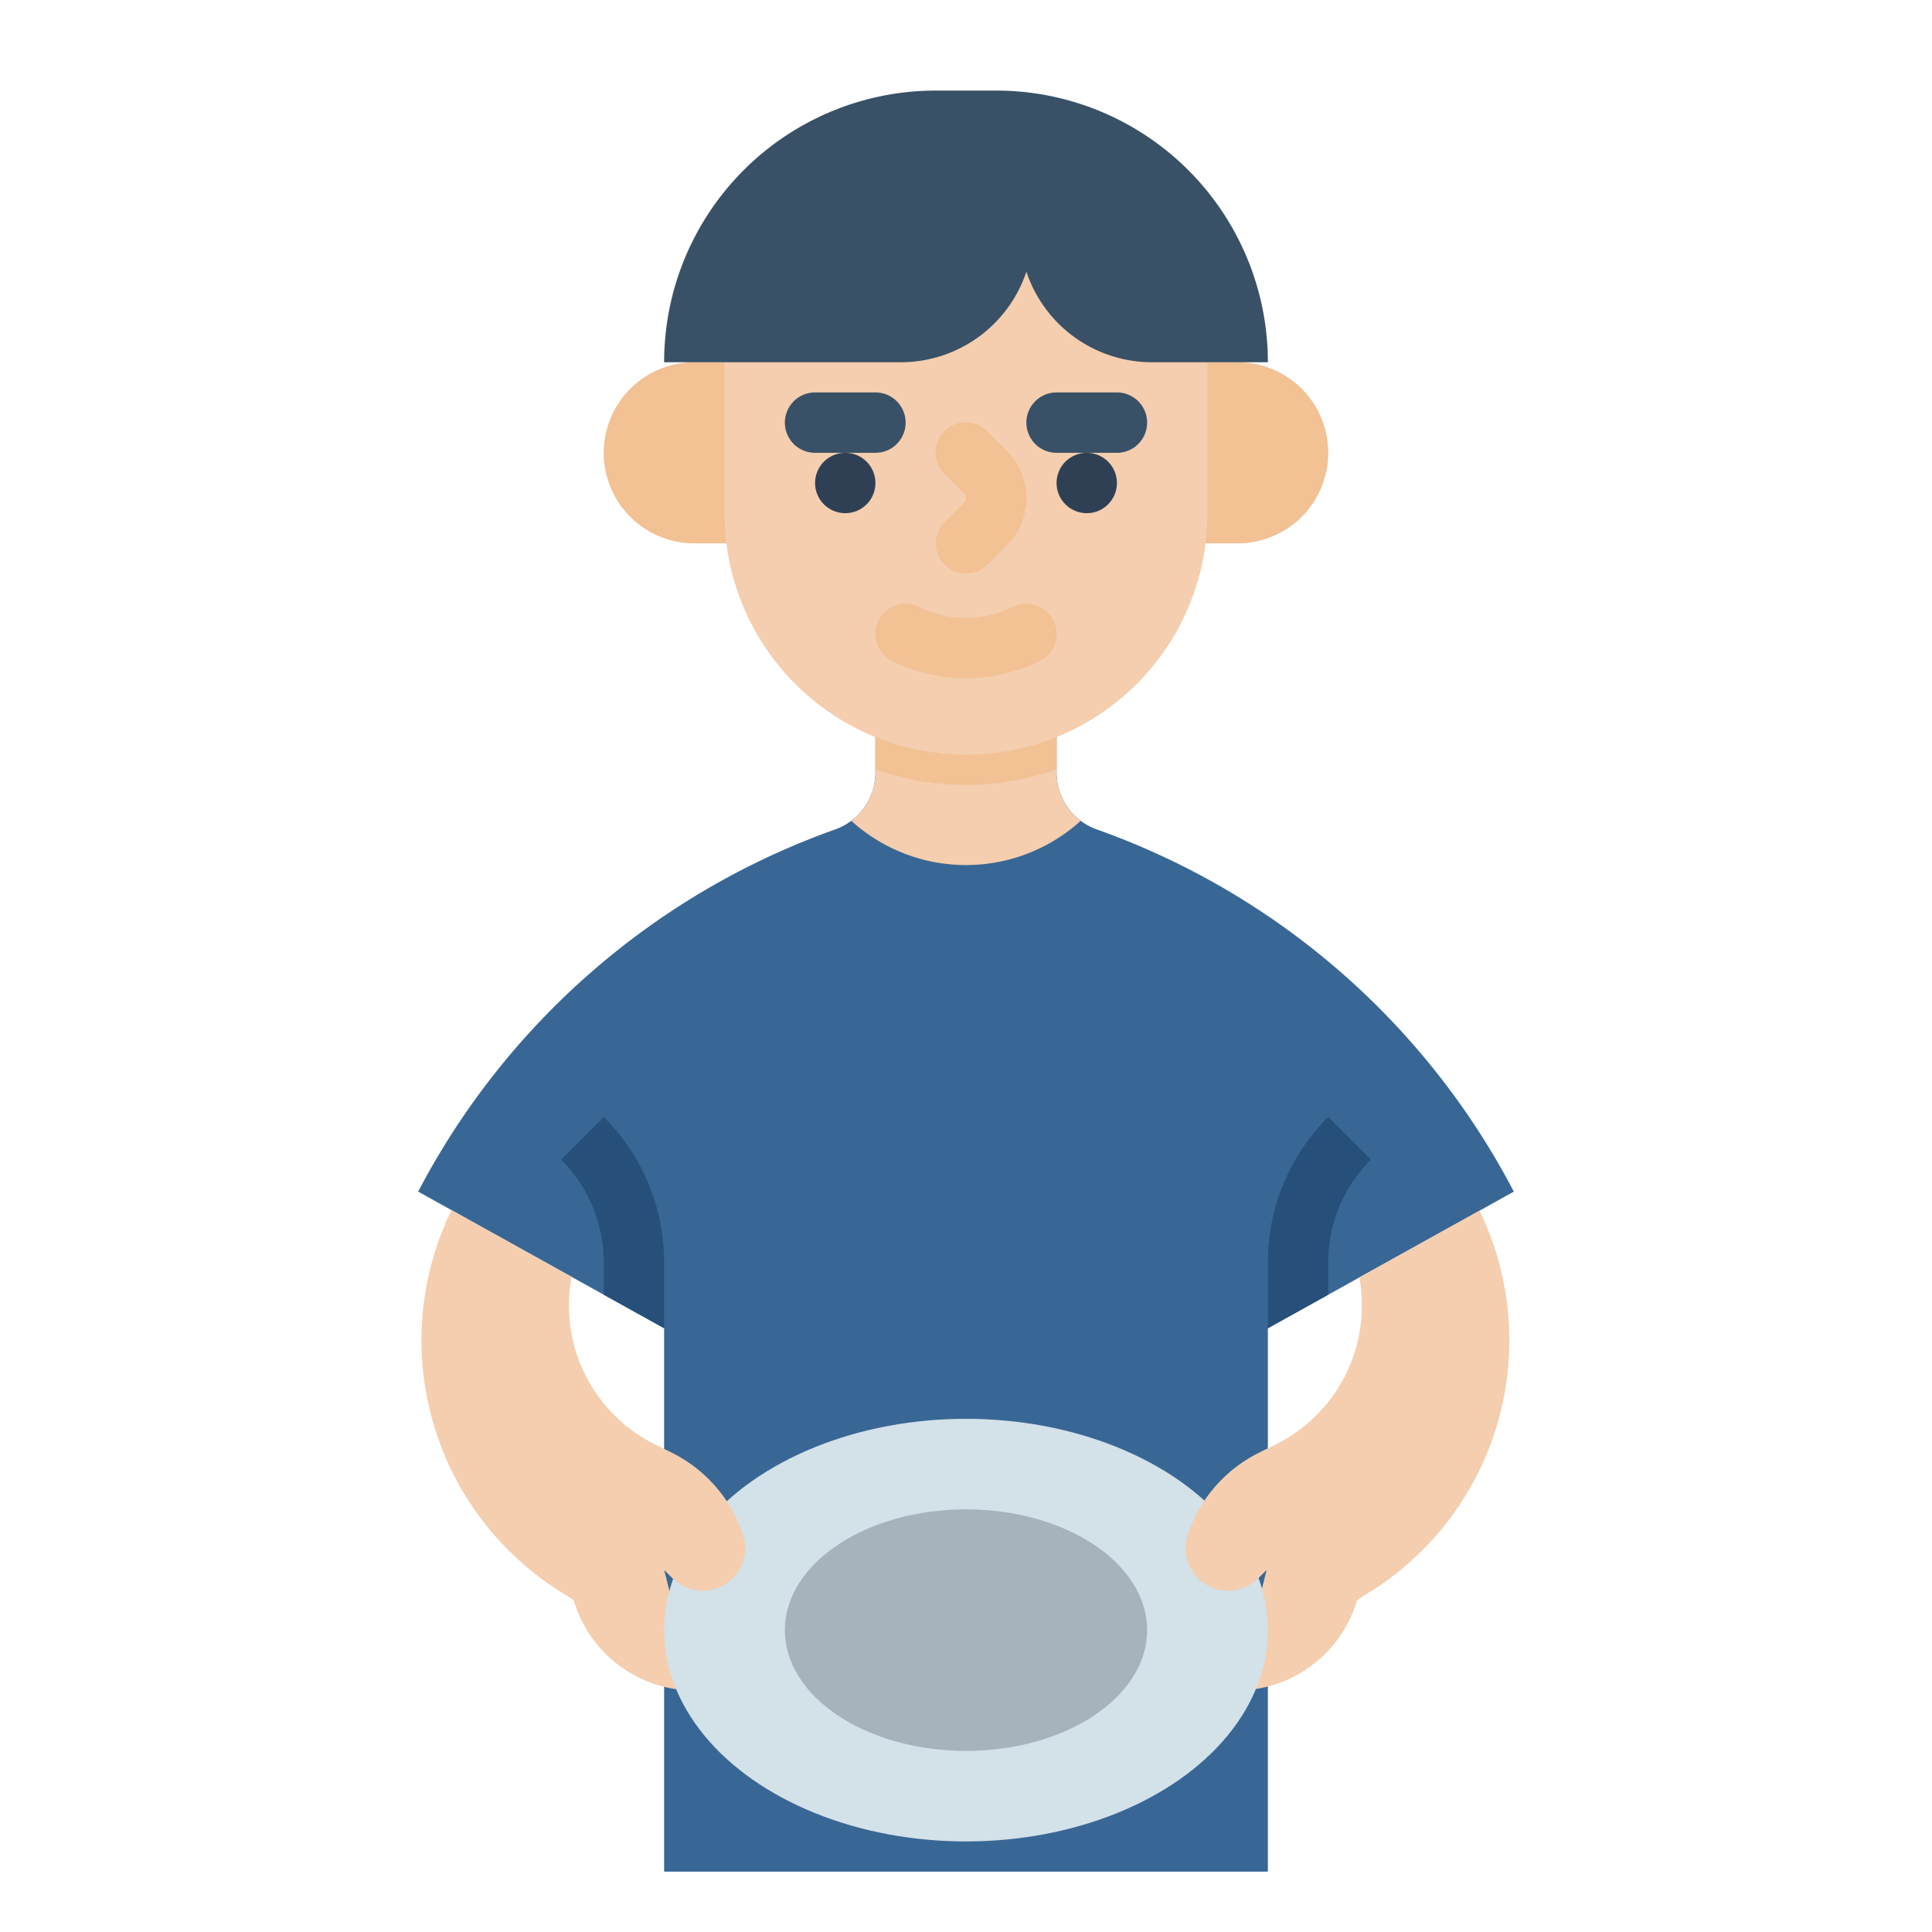 <svg id="Flat" height="512" viewBox="0 0 512 512" width="512" xmlns="http://www.w3.org/2000/svg"><path d="m401.18 315.79-49.18 27.32-16 8.89v144h-160v-144l-16-8.89-49.18-27.32a200.472 200.472 0 0 1 110.2-95.87l.36-.13a16.008 16.008 0 0 0 10.62-15.07v-12.72h48v12.72a16.008 16.008 0 0 0 10.62 15.07l.36.13a200.407 200.407 0 0 1 110.2 95.87z" fill="#396795"/><path d="m286.4 217.52a45.258 45.258 0 0 1 -60.8 0 15.974 15.974 0 0 0 6.4-12.8v-12.72h48v12.72a15.974 15.974 0 0 0 6.4 12.8z" fill="#f4ceaf"/><g fill="#f2c194"><path d="m216 144h-32a24 24 0 0 1 -24-24 24 24 0 0 1 24-24h8z"/><path d="m320 96h8a24 24 0 0 1 24 24 24 24 0 0 1 -24 24h-32z"/><path d="m280 192v11.88a71.963 71.963 0 0 1 -48 0v-11.88z"/></g><path d="m320 64v72a64 64 0 0 1 -64 64h-0a64 64 0 0 1 -64-64v-72z" fill="#f4ceaf"/><path d="m232 120h-16a8 8 0 0 1 0-16h16a8 8 0 0 1 0 16z" fill="#395166"/><path d="m296 120h-16a8 8 0 0 1 0-16h16a8 8 0 0 1 0 16z" fill="#395166"/><circle cx="224" cy="128" fill="#2f4054" r="8"/><circle cx="288" cy="128" fill="#2f4054" r="8"/><path d="m256 179.752a43.8 43.8 0 0 1 -19.578-4.597 8 8 0 0 1 7.156-14.311 27.912 27.912 0 0 0 24.844 0 8 8 0 0 1 7.156 14.311 43.8 43.8 0 0 1 -19.578 4.597z" fill="#f2c194"/><path d="m176 334.63v17.37l-16-8.89v-8.48a38.413 38.413 0 0 0 -11.31-27.32l11.31-11.31a54.273 54.273 0 0 1 16 38.63z" fill="#26507a"/><path d="m363.31 307.31a38.413 38.413 0 0 0 -11.31 27.32v8.48l-16 8.89v-17.37a54.273 54.273 0 0 1 16-38.63z" fill="#26507a"/><path d="m336 96h-30.702a35.099 35.099 0 0 1 -33.298-24 35.099 35.099 0 0 1 -33.298 24h-62.702v-0a72 72 0 0 1 72-72h16a72 72 0 0 1 72 72z" fill="#395166"/><path d="m256 152a8 8 0 0 1 -5.656-13.657l5.172-5.171a1.659 1.659 0 0 0 -.001-2.344l-5.171-5.17a8 8 0 1 1 11.312-11.314l5.172 5.171a17.657 17.657 0 0 1 .001 24.971l-5.173 5.172a7.975 7.975 0 0 1 -5.656 2.343z" fill="#f2c194"/><path d="m197.49 410.29a11.264 11.264 0 0 1 -19.23 7.97l-2.26-2.26 8 32a33.28 33.28 0 0 1 -31.59-22.77l-.41-1.23-3.32-2.08a78.677 78.677 0 0 1 -29.02-101.22l31.82 17.68a41.115 41.115 0 0 0 22.02 44.37l2.5 1.25 2.11 1.06a37.461 37.461 0 0 1 18.8 21.67 11.332 11.332 0 0 1 .58 3.56z" fill="#f4ceaf"/><path d="m363 421.92-3.32 2.08-.41 1.23a33.28 33.28 0 0 1 -31.59 22.77l8-32-2.26 2.26a11.263 11.263 0 0 1 -18.65-11.53 37.496 37.496 0 0 1 18.8-21.67l2.11-1.06 2.5-1.25a41.114 41.114 0 0 0 22.05-44.21l31.86-17.7a78.659 78.659 0 0 1 -29.09 101.08z" fill="#f4ceaf"/><ellipse cx="256" cy="432" fill="#d3e1e9" rx="80" ry="56"/><ellipse cx="256" cy="432" fill="#a6b2bc" rx="48" ry="32"/><path d="m197.49 410.29a11.264 11.264 0 0 1 -19.23 7.97l-2.26-2.26-17-21 17-11 2.11 1.06a37.461 37.461 0 0 1 18.8 21.67 11.332 11.332 0 0 1 .58 3.56z" fill="#f4ceaf"/><path d="m352.68 395-17 21-2.26 2.26a11.263 11.263 0 0 1 -18.65-11.53 37.496 37.496 0 0 1 18.8-21.67l2.11-1.06z" fill="#f4ceaf"/></svg>
